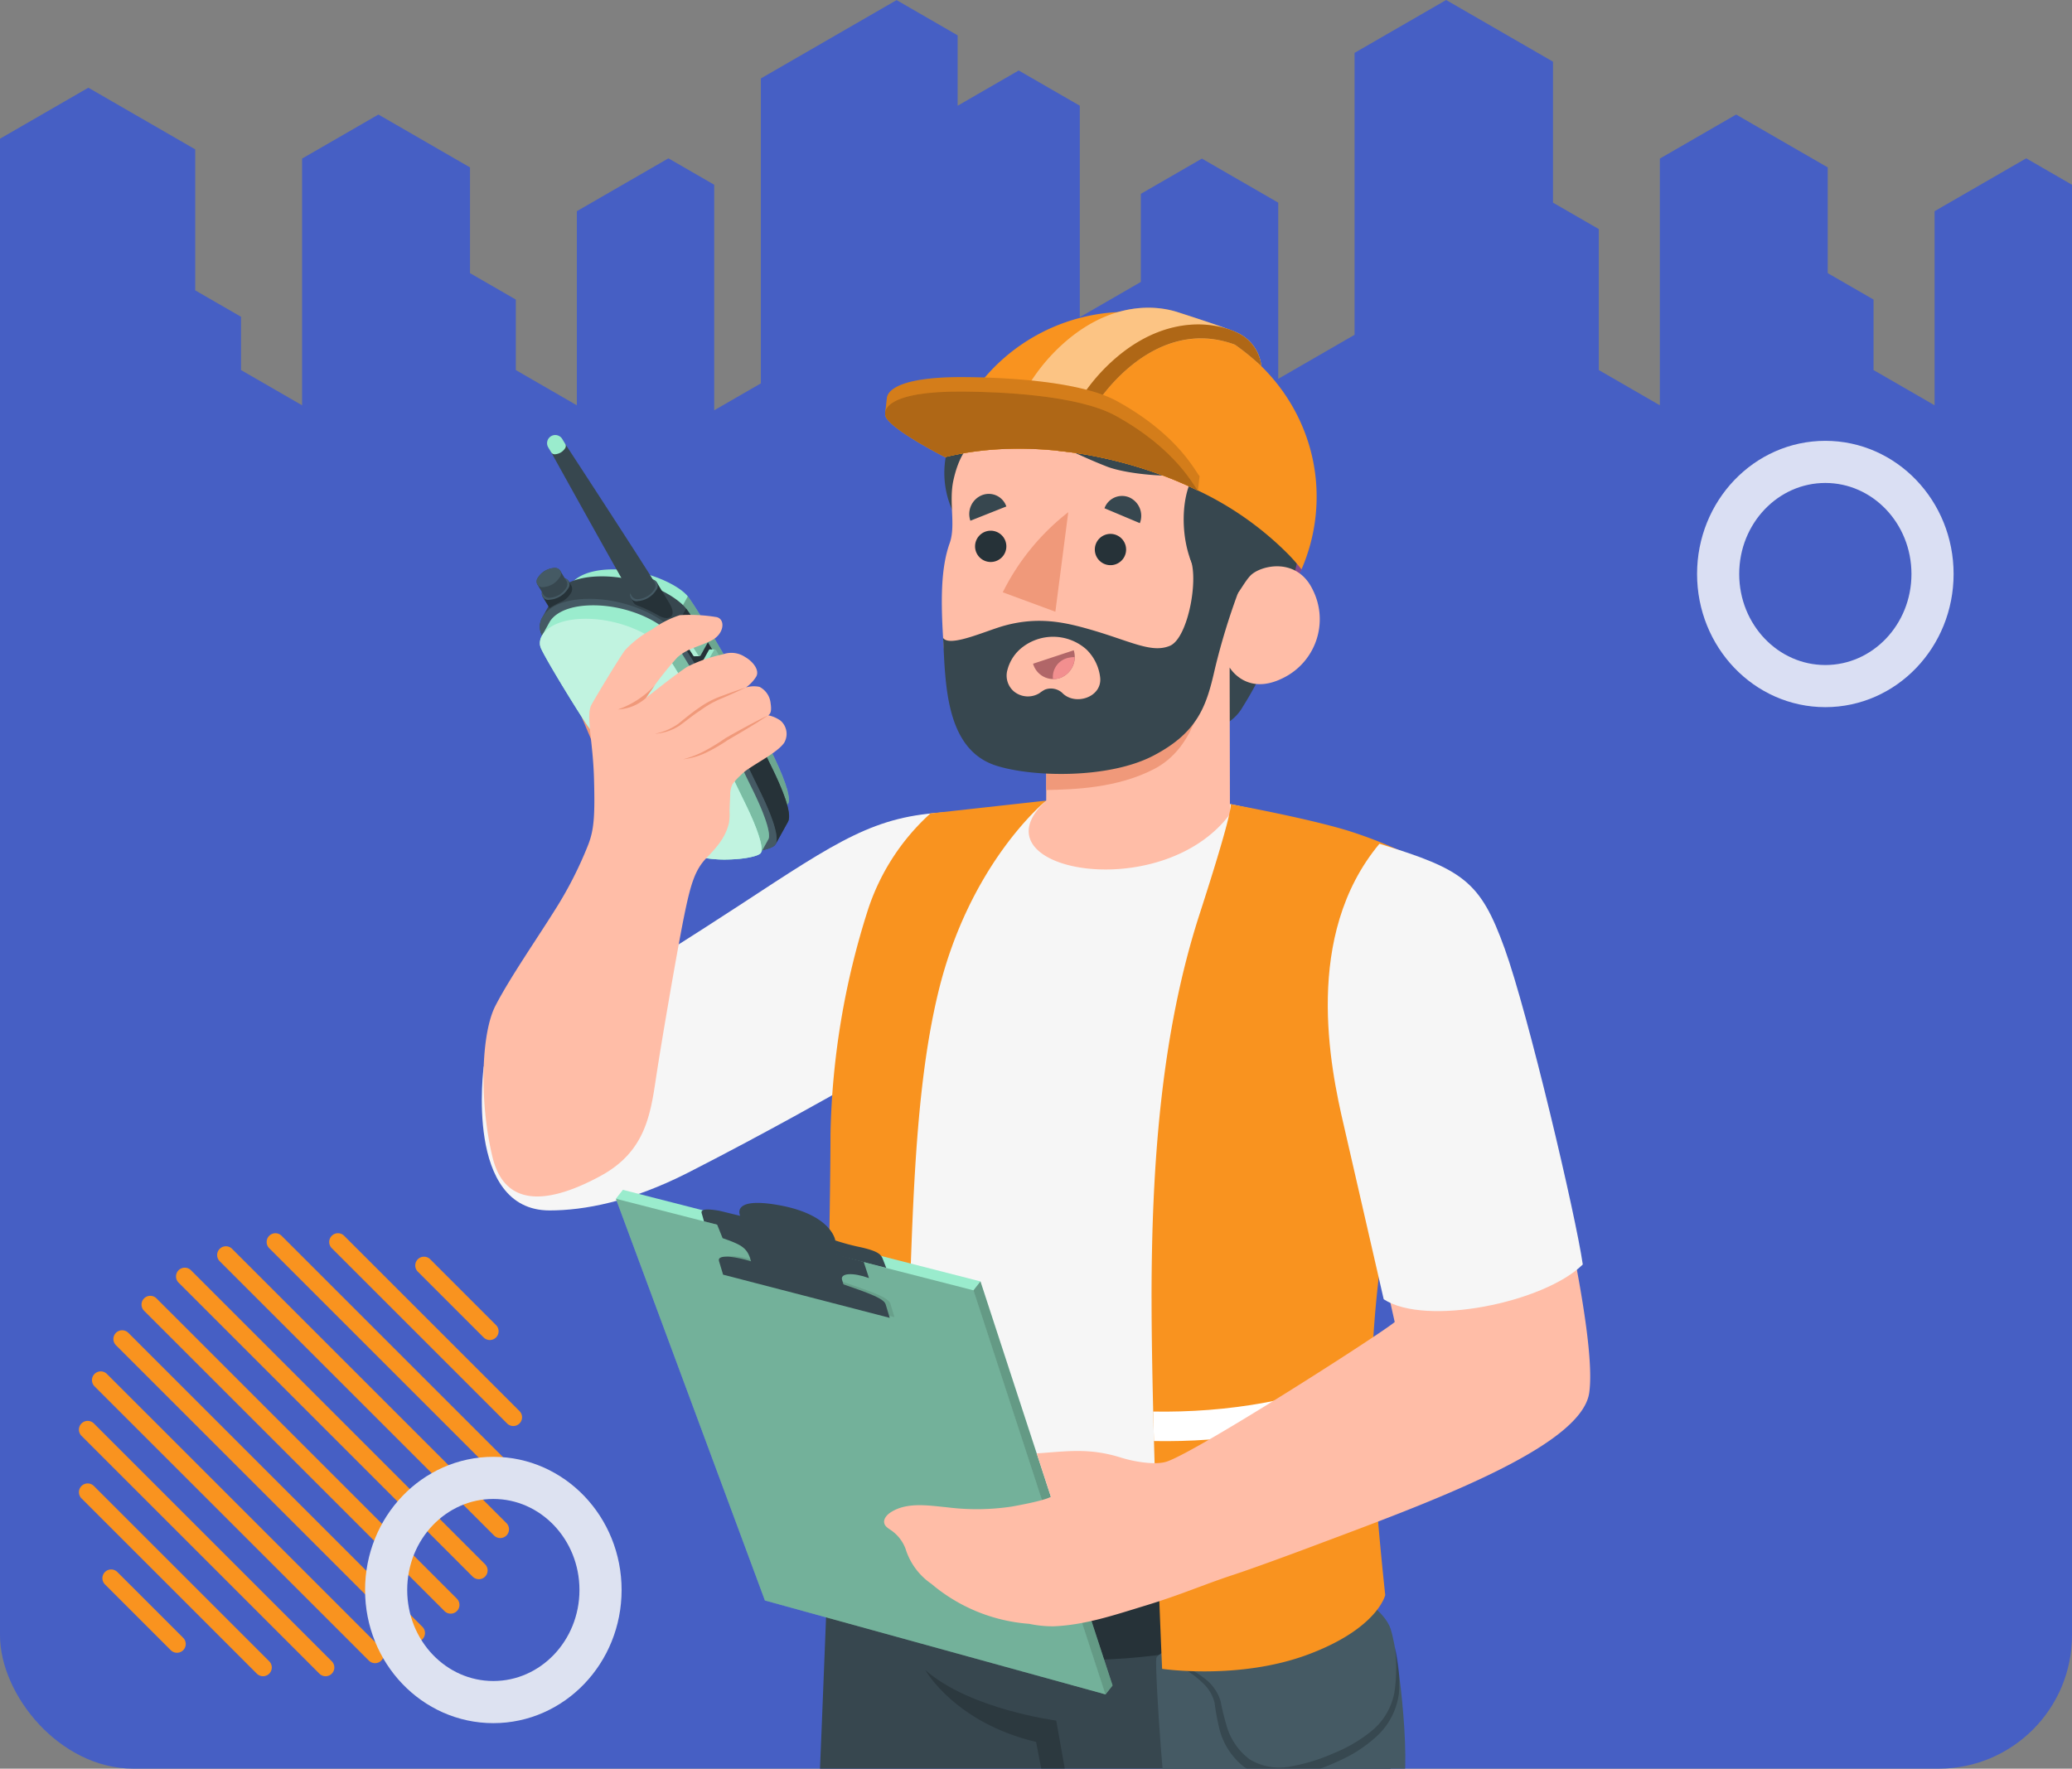 <svg xmlns="http://www.w3.org/2000/svg" xmlns:xlink="http://www.w3.org/1999/xlink" width="295" height="251.883" viewBox="0 0 295 251.883">
  <rect x="0" y="0" width="295" height="251.883" fill="#808080" stroke="none"/>
  <defs>
    <clipPath id="clip-path">
      <rect id="Imagen_14" data-name="Imagen 14" width="295" height="220.978" rx="19" fill="#ffdd7a"/>
    </clipPath>
  </defs>
  <g id="Grupo_81662" data-name="Grupo 81662" transform="translate(-915 -3266.309)">
    <rect id="Imagen_6" data-name="Imagen 6" width="295" height="157.764" rx="19" transform="translate(915 3360.428)" fill="#465fc4"/>
    <g id="City" transform="translate(915 3266.309)">
      <path id="City-2" data-name="City" d="M312.462,210.276V52.306l-6.52-3.764L292.9,56.071V83.713l-8.694-5.019V68.656l-6.52-3.764V49.835l-13.04-7.529L253.783,48.58V83.713l-8.693-5.019V58.618l-6.52-3.764V34.778l-15.213-8.783-13.039,7.529V73.675L199.45,79.949V54.854L188.583,48.58,179.89,53.6V66.147L171.2,71.166V41.051L162.5,36.032l-8.693,5.019V31.027l-8.693-5.019L125.789,37.167V80.592l-6.639,3.833V52.306l-6.52-3.764L99.59,56.071V83.714L90.9,78.694V68.656l-6.52-3.764V49.835l-13.04-7.529L60.471,48.58V83.713l-8.693-5.019V71.108l-6.52-3.764V47.267L30.044,38.484,17.463,45.748V210.276Z" transform="translate(-17.463 -25.994)" fill="#465fc4"/>
    </g>
    <g id="Grupo_63" data-name="Grupo 63" transform="translate(915 3297.213)" clip-path="url(#clip-path)">
      <g id="Chartacter" transform="translate(68.599 12.919)">
        <g id="Bottom" transform="translate(19.087 159.384)">
          <g id="Grupo_81704" data-name="Grupo 81704" transform="translate(0 170.322)">
            <path id="Trazado_114315" data-name="Trazado 114315" d="M404.767,336.791,406.9,317.14l-22.75,1.481s.346,10.668.664,16.7c.189,3.57-4.676,10.2-4.676,10.2s10.686,5.664,16.413,3.682,8.754-9.026,8.675-10.561S404.767,336.791,404.767,336.791Z" transform="translate(-348.883 -317.14)" fill="#ffbda7"/>
            <path id="Trazado_114316" data-name="Trazado 114316" d="M357.109,358.7c-.359-.005-.962,3.645.963,5.234,2.221,1.833,8.779,4.894,17.526,4s13.514-3.316,17.052-5.961,8.495-6.377,12.457-7.117c3.679-.686,7.688-2.157,8.88-3.186s1.1-5.695,1.1-5.695Z" transform="translate(-356.016 -308.355)" fill="#263238"/>
            <path id="Trazado_114317" data-name="Trazado 114317" d="M412.071,332.174a1.386,1.386,0,0,1,1.3,1.114c.248,1.289.477,5.031,1.02,7.15.753,2.945,1.191,8.963.672,11.343S408.538,355.722,404.7,357a49.391,49.391,0,0,0-12.5,7.023c-4.153,3.061-12.835,6.17-18.525,6.035-6.731-.159-14.276-2.3-15.965-5.22-2.091-3.609-3.588-7.786,6.462-11.9,1.9-.779,8.6-4.3,10.882-5.579,6.179-3.46,10.538-6.658,13.456-12.916a3.536,3.536,0,0,1,1.466-1.9,3.441,3.441,0,0,1,1.944-.129c1.658.244,8.278,1.2,9.782,1.9,1.329.613,3.219,1.332,3.164,2.919a4.98,4.98,0,0,1-.4,1.607c-.124.321-.226.752.078.947.286.187.673-.013.937-.224a24.439,24.439,0,0,0,2.74-2.942,9.41,9.41,0,0,1,1.6-1.462,17.346,17.346,0,0,0,1.726-1C412.164,333.614,412.03,332.918,412.071,332.174Z" transform="translate(-356.182 -312.56)" fill="#455a64"/>
            <path id="Trazado_114318" data-name="Trazado 114318" d="M392.2,359.39c1.763-1.3,3.632-2.551,5.506-3.666v-.009s-11.846,6.4-16.539,3.327c-3.024-1.982-1.533-4.3-1.447-5.052s-10.615-6.221-13.578-6.6h0c-.834.408-1.532.737-1.97.917-10.051,4.11-8.553,8.287-6.462,11.9,1.69,2.916,7.143,5.262,15.843,5.409C379.241,365.711,388.046,362.451,392.2,359.39Z" transform="translate(-356.182 -307.923)" fill="#37474f"/>
            <path id="Trazado_114319" data-name="Trazado 114319" d="M375.8,356.455c-6.244,2.191-3.614,3.307-1.879,3.567s12.273-5.208,18.721-9.764c6.726-4.752,11-10,13.5-11.743.93-.65,1.935-1.452,2.828-2.2-.142-1.267-.256-2.42-.372-3.027a1.388,1.388,0,0,0-1.3-1.113c-.042.744.093,1.44-.523,1.988a17.356,17.356,0,0,1-1.726,1,9.408,9.408,0,0,0-1.6,1.462,24.434,24.434,0,0,1-2.74,2.942C395.177,345.834,382.042,354.263,375.8,356.455Z" transform="translate(-351.406 -312.56)" fill="#37474f"/>
            <g id="Grupo_81703" data-name="Grupo 81703" transform="translate(8.382 26.819)">
              <g id="Grupo_81698" data-name="Grupo 81698" transform="translate(0 12.389)">
                <path id="Trazado_114320" data-name="Trazado 114320" d="M377.192,354.61a.642.642,0,0,0,.391-.123.538.538,0,0,0,.1-.8c-1.72-2.013-9.944-6.861-14.518-6.475a.579.579,0,0,0-.555.616.592.592,0,0,0,.668.515c4.271-.351,12.081,4.452,13.443,6.048A.63.63,0,0,0,377.192,354.61Z" transform="translate(-362.607 -347.192)" fill="#263238"/>
              </g>
              <g id="Grupo_81699" data-name="Grupo 81699" transform="translate(5.464 9.4)">
                <path id="Trazado_114321" data-name="Trazado 114321" d="M381.381,352.317a.637.637,0,0,0,.39-.121.54.54,0,0,0,.1-.8c-1.72-2.012-9.942-6.857-14.518-6.474a.579.579,0,0,0-.556.616.6.6,0,0,0,.668.515c4.273-.346,12.081,4.45,13.443,6.046A.628.628,0,0,0,381.381,352.317Z" transform="translate(-366.795 -344.901)" fill="#263238"/>
              </g>
              <g id="Grupo_81700" data-name="Grupo 81700" transform="translate(10.928 6.572)">
                <path id="Trazado_114322" data-name="Trazado 114322" d="M385.568,350.15a.641.641,0,0,0,.391-.121.54.54,0,0,0,.1-.8c-1.72-2.014-9.944-6.866-14.518-6.474a.578.578,0,0,0-.555.616.6.6,0,0,0,.668.515c4.273-.351,12.08,4.45,13.442,6.046A.63.63,0,0,0,385.568,350.15Z" transform="translate(-370.983 -342.734)" fill="#263238"/>
              </g>
              <g id="Grupo_81701" data-name="Grupo 81701" transform="translate(15.999 3.323)">
                <path id="Trazado_114323" data-name="Trazado 114323" d="M389.456,347.659a.635.635,0,0,0,.39-.121.539.539,0,0,0,.1-.8c-1.718-2.013-9.961-6.861-14.518-6.474a.58.58,0,0,0-.556.616.6.6,0,0,0,.669.517c4.266-.35,12.08,4.449,13.442,6.045A.63.63,0,0,0,389.456,347.659Z" transform="translate(-374.87 -340.243)" fill="#263238"/>
              </g>
              <g id="Grupo_81702" data-name="Grupo 81702" transform="translate(19.93)">
                <path id="Trazado_114324" data-name="Trazado 114324" d="M393.509,345.183a.638.638,0,0,0,.382-.116.539.539,0,0,0,.113-.8c-2.361-2.855-10.992-6.934-15.563-6.549a.58.58,0,0,0-.556.616.607.607,0,0,0,.668.515c4.118-.343,12.381,3.577,14.478,6.107A.623.623,0,0,0,393.509,345.183Z" transform="translate(-377.883 -337.697)" fill="#263238"/>
              </g>
            </g>
          </g>
          <g id="Grupo_81711" data-name="Grupo 81711" transform="translate(95.675 178.527)">
            <path id="Trazado_114325" data-name="Trazado 114325" d="M434.711,345.59l-5.2-18.615,23.159-3.546,1.039,18.018s2.463,6.431,1.05,8.8-16.807,5.054-18.243,3.508S434.711,345.59,434.711,345.59Z" transform="translate(-429.515 -323.429)" fill="#ffbda7"/>
            <path id="Trazado_114326" data-name="Trazado 114326" d="M435.32,373.768c.757,5.768,2.033,9.488,4.6,12.584s7.079,3.567,11.512,1.961,10.022-5.056,10.992-10.251.491-8.6-.873-13.859Z" transform="translate(-427.746 -311.007)" fill="#263238"/>
            <path id="Trazado_114327" data-name="Trazado 114327" d="M452.643,337.24c1.86-.123,1.5,7.8,3.061,15.48,1.678,8.232,4.752,11.317,6.212,18.054,1.669,7.7,1.421,11.272-1.414,16.447s-13.645,11.332-19.552,5.268c-4.814-4.945-5.39-11.07-5.481-18.97-.1-8.166-.089-13.919-.857-20.024-.734-5.833-2.528-11.009-.96-11.88.179.847.369,1.927.554,2.758.142.637.53,3.8,1.57,3.687a10.7,10.7,0,0,0-.12-2.218,2.5,2.5,0,0,1,.386-1.966,8.673,8.673,0,0,1,2.975-1.547c1.8-.562,5.028-1.276,6.872-1.673.917-.2,1.841-.361,2.769-.478a8.232,8.232,0,0,1,2.367-.023,1.449,1.449,0,0,1,1.053.663,2.207,2.207,0,0,1,.154.885,5.58,5.58,0,0,0,.335,1.581c.082.222.282.481.544.389a.492.492,0,0,0,.271-.515c-.054-.949-.234-1.62-.355-2.716-.055-.506-.193-1.189-.235-1.7S452.713,337.737,452.643,337.24Z" transform="translate(-428.445 -319.222)" fill="#455a64"/>
            <path id="Trazado_114328" data-name="Trazado 114328" d="M460.78,361.274c.252,1.109,1.823,8.465-.42,10.131-2.428,1.8-4.185-3.907-4.185-3.907s-6.013-.791-14.409,3.675c.518,1.157-.554,5.352-2.969,4.822-2.4-.524-3.871-9.006-3.89-9.117.12,7.57.8,13.489,5.47,18.289,5.906,6.064,16.717-.094,19.552-5.268s3.083-8.748,1.414-16.447C461.175,362.68,460.985,361.962,460.78,361.274Z" transform="translate(-427.873 -311.899)" fill="#37474f"/>
            <path id="Trazado_114329" data-name="Trazado 114329" d="M451.523,375.415c.218,2.835,3.353,1.444,3.237-2.584s-3.224-13.207-3.639-20.11c-.671-9.472-1.2-15.6-3.059-15.481.013.1.017.193.029.288l.5,3.941a15.838,15.838,0,0,1,.213,1.688c.415,5.786.647,17.036,1.552,22.256A80.683,80.683,0,0,1,451.523,375.415Z" transform="translate(-423.864 -319.222)" fill="#37474f"/>
            <path id="Trazado_114330" data-name="Trazado 114330" d="M443.349,377.259a79.19,79.19,0,0,1-2.4-9.726c-.973-5.164-4.249-15.485-5.878-21.036a12.456,12.456,0,0,1-.851-3.147c-.174-.776-.35-1.761-.518-2.579-.017-.056-.033-.114-.046-.171-1.13.647-.676,5.13-.04,7.446s1.406,4.795,2.206,8.119c2.02,6.542,2.339,16.4,3.635,20.166S444.133,379.966,443.349,377.259Z" transform="translate(-428.463 -318.198)" fill="#37474f"/>
            <g id="Grupo_81710" data-name="Grupo 81710" transform="translate(7.856 30.995)">
              <g id="Grupo_81705" data-name="Grupo 81705" transform="translate(5.075 23.895)">
                <path id="Trazado_114331" data-name="Trazado 114331" d="M440.22,370.139a.833.833,0,0,0,.247-.1,25.661,25.661,0,0,1,14.19-3.225.763.763,0,0,0,.813-.541.557.557,0,0,0-.534-.672,26.873,26.873,0,0,0-15.175,3.456.6.6,0,0,0-.237.852A.674.674,0,0,0,440.22,370.139Z" transform="translate(-439.426 -365.501)" fill="#263238"/>
              </g>
              <g id="Grupo_81706" data-name="Grupo 81706" transform="translate(3.136 17.612)">
                <path id="Trazado_114332" data-name="Trazado 114332" d="M438.736,365.651a.8.8,0,0,0,.224-.086,31.794,31.794,0,0,1,15.888-3.6.766.766,0,0,0,.8-.565.563.563,0,0,0-.562-.654,32.942,32.942,0,0,0-16.786,3.814.607.607,0,0,0-.271.848A.667.667,0,0,0,438.736,365.651Z" transform="translate(-437.94 -360.685)" fill="#263238"/>
              </g>
              <g id="Grupo_81707" data-name="Grupo 81707" transform="translate(2.194 11.663)">
                <path id="Trazado_114333" data-name="Trazado 114333" d="M454.247,357.555a.746.746,0,0,0,.557-.484.553.553,0,0,0-.479-.708c-8.463-1.346-16.435,3.467-16.771,3.674a.594.594,0,0,0-.237.851.724.724,0,0,0,.943.129c.076-.044,7.82-4.714,15.7-3.451A.786.786,0,0,0,454.247,357.555Z" transform="translate(-437.218 -356.125)" fill="#263238"/>
              </g>
              <g id="Grupo_81708" data-name="Grupo 81708" transform="translate(1.073 6.122)">
                <path id="Trazado_114334" data-name="Trazado 114334" d="M453.681,353.391a.749.749,0,0,0,.552-.472.547.547,0,0,0-.462-.716c-9.319-1.639-16.8,3.456-17.113,3.673a.587.587,0,0,0-.179.86.731.731,0,0,0,.958.074c.069-.05,7.268-4.932,15.94-3.409A.792.792,0,0,0,453.681,353.391Z" transform="translate(-436.359 -351.878)" fill="#263238"/>
              </g>
              <g id="Grupo_81709" data-name="Grupo 81709">
                <path id="Trazado_114335" data-name="Trazado 114335" d="M452.974,348.694a.755.755,0,0,0,.551-.466.548.548,0,0,0-.451-.721c-8.74-1.657-16.884,3.628-17.226,3.858a.588.588,0,0,0-.2.856.713.713,0,0,0,.951.1c.079-.052,7.948-5.155,16.063-3.615A.76.76,0,0,0,452.974,348.694Z" transform="translate(-435.536 -347.186)" fill="#263238"/>
              </g>
            </g>
          </g>
          <g id="Grupo_81712" data-name="Grupo 81712" transform="translate(27.597)">
            <path id="Trazado_114336" data-name="Trazado 114336" d="M455.446,190.663c5.271,44.074,9.681,107.318,9.681,107.318.38,3.467,2.9,9.373,4.856,26.47,2.061,18.037,2.979,65.064,2.979,65.064-2.155,6.92-19.025,10.279-24.221,3.618,0,0-15.522-56.372-20.325-77.754-4.934-21.963-10.218-54.522-10.218-54.522l-2.851,32.64s.99,11.189.77,20.312c-.257,10.612-8.166,70.983-8.166,70.983s-16.334,4.022-26.956-3.934c0,0-2.959-72.76-3.477-85.512-1.018-25.013,2.545-76.431,2.877-108.755Z" transform="translate(-377.334 -186.592)" fill="#37474f"/>
            <path id="Trazado_114337" data-name="Trazado 114337" d="M414.35,252.767l-5.764-32.439s-12.26-1.585-18.628-7.183c0,0,4.176,7.477,15.76,10.227l5.686,29.522.1,32.514Z" transform="translate(-373.488 -178.502)" opacity="0.2"/>
          </g>
        </g>
        <g id="Top" transform="translate(0 0)">
          <path id="Trazado_114338" data-name="Trazado 114338" d="M407.8,119.5c-10.33.508-15.338,3.93-29.63,13.292-12.413,8.131-36.343,22.927-36.343,22.927s-2.791,20.491,9.377,20.491c4.878,0,11.578-1.228,19.727-5.387,11.4-5.817,21.746-11.719,21.746-11.719Z" transform="translate(-341.552 -47.65)" fill="#f6f6f6"/>
          <g id="Grupo_81723" data-name="Grupo 81723" transform="translate(0.245 18.094)">
            <path id="Trazado_114339" data-name="Trazado 114339" d="M354.889,116.975c-1.121-2.646-1.975-4.637-2.852-6.765a11.928,11.928,0,0,1-.583-5.108c.029-2.1-.348-4.8.585-5.246s2.9.352,3.935,2.669.663,4.334,1.8,5.931,1.72,2.372,1.72,2.372Z" transform="translate(-338.796 -71.763)" fill="#f0997a"/>
            <g id="Grupo_81722" data-name="Grupo 81722" transform="translate(7.564)">
              <g id="Grupo_81716" data-name="Grupo 81716" transform="translate(0.445 19.171)">
                <g id="Grupo_81713" data-name="Grupo 81713" transform="translate(2.847)">
                  <path id="Trazado_114340" data-name="Trazado 114340" d="M350.2,99.063a1.964,1.964,0,0,1,.151-1.727c.175-.318.879-1.59,1.066-1.927.673-1.216,2.555-2.354,5.951-2.416,5.069-.094,9.694,2.278,10.918,3.836s5.958,9.572,6.7,11.129c1.759,3.679,3.219,6.956,5.281,11.139,1.94,3.932,2.71,6.51,2.326,7.208-.025.044-.929,1.679-1.062,1.922a.4.4,0,0,1-.086.107c-.564.487-2.65.815-4.5.849a17.249,17.249,0,0,1-5.412-.665c-1.13-.454-3.563-3.072-6.529-7.24s-5.442-7.424-8.1-11.086C355.774,108.643,350.857,100.633,350.2,99.063Z" transform="translate(-350.061 -92.99)" fill="#9aeccd"/>
                  <path id="Trazado_114341" data-name="Trazado 114341" d="M377.547,127.286c.192-.346,1.015-1.834,1.039-1.879.384-.7-.388-3.275-2.326-7.207-2.063-4.183-3.521-7.46-5.281-11.139-.744-1.556-5.48-9.57-6.7-11.129l-1.062,1.919c1.224,1.559,5.958,9.572,6.7,11.129,1.76,3.68,3.22,6.956,5.283,11.139C377.1,123.975,377.876,126.528,377.547,127.286Z" transform="translate(-346.054 -92.094)" opacity="0.3"/>
                  <path id="Trazado_114342" data-name="Trazado 114342" d="M356.3,94.464c-5.069.094-6.766,2.583-6.107,4.151s5.577,9.58,6.7,11.129c2.663,3.662,5.139,6.92,8.1,11.086s5.4,6.786,6.529,7.24a17.249,17.249,0,0,0,5.412.665c1.85-.034,3.936-.363,4.5-.849s-.176-3.135-2.239-7.318-3.523-7.46-5.283-11.138c-.744-1.558-5.478-9.571-6.7-11.129S361.371,94.37,356.3,94.464Z" transform="translate(-350.061 -92.542)" fill="#ba68c8"/>
                  <path id="Trazado_114343" data-name="Trazado 114343" d="M356.3,94.464c-5.069.094-6.766,2.583-6.107,4.151s5.577,9.58,6.7,11.129c2.663,3.662,5.139,6.92,8.1,11.086s5.4,6.786,6.529,7.24a17.249,17.249,0,0,0,5.412.665c1.85-.034,3.936-.363,4.5-.849s-.176-3.135-2.239-7.318-3.523-7.46-5.283-11.138c-.744-1.558-5.478-9.571-6.7-11.129S361.371,94.37,356.3,94.464Z" transform="translate(-350.061 -92.542)" fill="#fff" opacity="0.2"/>
                </g>
                <g id="Grupo_81714" data-name="Grupo 81714" transform="translate(0 0.994)">
                  <path id="Trazado_114344" data-name="Trazado 114344" d="M348.075,101.885a2.578,2.578,0,0,1,.162-2.287c.294-.527,1.448-2.617,1.763-3.19.762-1.383,2.8-2.587,6.412-2.654,5.594-.1,10.736,2.595,12.3,4.582,1.276,1.624,6.09,9.759,6.877,11.4.675,1.413,1.32,2.795,1.943,4.131,1.015,2.176,2.064,4.424,3.332,6.994,1.467,2.973,3.007,6.645,2.359,7.828-.044.082-1.515,2.745-1.773,3.207a.738.738,0,0,1-.162.2c-.721.622-3.039.942-4.885.977a18.165,18.165,0,0,1-5.941-.776c-2.056-.827-5.174-4.774-7.427-7.939-1.821-2.558-3.474-4.795-5.071-6.958-.984-1.331-2-2.707-3.023-4.115C353.746,111.652,348.762,103.52,348.075,101.885Z" transform="translate(-347.879 -93.752)" fill="#37474f"/>
                  <path id="Trazado_114345" data-name="Trazado 114345" d="M376.993,130.829c.26-.462,1.73-3.125,1.774-3.207.648-1.183-.892-4.853-2.359-7.828-1.268-2.57-2.317-4.818-3.332-6.994-.622-1.335-1.268-2.718-1.944-4.129-.784-1.645-5.6-9.781-6.876-11.4l-1.769,3.2c1.276,1.624,6.09,9.76,6.876,11.4.677,1.414,1.322,2.795,1.944,4.131,1.015,2.175,2.065,4.425,3.332,7C376.109,125.973,377.652,129.65,376.993,130.829Z" transform="translate(-343.429 -92.681)" fill="#263238"/>
                  <path id="Trazado_114346" data-name="Trazado 114346" d="M376.4,132.329c1.846-.035,4.163-.355,4.885-.977,1.027-.883-.626-4.857-2.193-8.035-1.267-2.57-2.317-4.819-3.331-6.994-.624-1.336-1.268-2.718-1.944-4.131-.787-1.644-5.6-9.778-6.876-11.4-1.562-1.988-6.7-4.686-12.3-4.582s-7.408,2.93-6.568,4.932c.688,1.635,5.671,9.767,6.861,11.4,1.023,1.408,2.039,2.784,3.023,4.115,1.6,2.163,3.25,4.4,5.071,6.958,2.253,3.165,5.371,7.112,7.427,7.939A18.165,18.165,0,0,0,376.4,132.329Z" transform="translate(-347.879 -93.005)" fill="#455a64"/>
                </g>
                <g id="Grupo_81715" data-name="Grupo 81715" transform="translate(0.017 5.118)">
                  <path id="Trazado_114347" data-name="Trazado 114347" d="M348.028,102.986a1.965,1.965,0,0,1,.151-1.727c.175-.317.879-1.59,1.066-1.927.673-1.216,2.555-2.354,5.951-2.416,5.069-.094,9.694,2.278,10.917,3.837s5.958,9.572,6.7,11.129c1.759,3.679,3.219,6.955,5.281,11.138,1.94,3.932,2.71,6.51,2.326,7.208-.025.044-.929,1.679-1.062,1.922a.426.426,0,0,1-.086.108c-.564.485-2.65.814-4.5.849a17.252,17.252,0,0,1-5.412-.667c-1.13-.454-3.563-3.072-6.529-7.238s-5.442-7.425-8.1-11.087C353.605,112.566,348.688,104.556,348.028,102.986Z" transform="translate(-347.892 -96.913)" fill="#9aeccd"/>
                  <path id="Trazado_114348" data-name="Trazado 114348" d="M375.378,131.208c.192-.346,1.014-1.834,1.039-1.877.384-.7-.387-3.275-2.326-7.208-2.063-4.183-3.521-7.46-5.281-11.138-.744-1.556-5.48-9.571-6.7-11.129l-1.062,1.919c1.224,1.558,5.957,9.571,6.7,11.128,1.76,3.68,3.22,6.956,5.283,11.139C374.932,127.9,375.707,130.45,375.378,131.208Z" transform="translate(-343.885 -96.016)" opacity="0.2"/>
                  <path id="Trazado_114349" data-name="Trazado 114349" d="M354.133,98.387c-5.067.094-6.765,2.583-6.106,4.151s5.577,9.58,6.7,11.129c2.663,3.662,5.139,6.921,8.1,11.087s5.4,6.784,6.529,7.238a17.251,17.251,0,0,0,5.412.667c1.85-.035,3.936-.364,4.5-.849s-.176-3.136-2.239-7.319-3.523-7.459-5.283-11.138c-.744-1.556-5.478-9.571-6.7-11.129S359.2,98.293,354.133,98.387Z" transform="translate(-347.892 -96.465)" fill="#9aeccd"/>
                  <path id="Trazado_114350" data-name="Trazado 114350" d="M354.133,98.387c-5.067.094-6.765,2.583-6.106,4.151s5.577,9.58,6.7,11.129c2.663,3.662,5.139,6.921,8.1,11.087s5.4,6.784,6.529,7.238a17.251,17.251,0,0,0,5.412.667c1.85-.035,3.936-.364,4.5-.849s-.176-3.136-2.239-7.319-3.523-7.459-5.283-11.138c-.744-1.556-5.478-9.571-6.7-11.129S359.2,98.293,354.133,98.387Z" transform="translate(-347.892 -96.464)" fill="#fff" opacity="0.39"/>
                </g>
              </g>
              <g id="Grupo_81717" data-name="Grupo 81717" transform="translate(20.238 25.79)">
                <path id="Trazado_114351" data-name="Trazado 114351" d="M363.107,100.1l1.057-1.91a.2.2,0,0,1,.155-.116l.733-.013a.2.2,0,0,1,.162.106l1.98,3.078a.575.575,0,0,1,.017.535l-1.056,1.909a.191.191,0,0,1-.159.116l-.729.014a.2.2,0,0,1-.162-.106l-1.98-3.078A.575.575,0,0,1,363.107,100.1Z" transform="translate(-363.05 -98.063)" fill="#9aeccd"/>
                <path id="Trazado_114352" data-name="Trazado 114352" d="M365.044,98.169l1.98,3.078a.575.575,0,0,1,.017.535l-1.055,1.909a.171.171,0,0,1-.32.012l-1.98-3.079a.575.575,0,0,1-.017-.535l1.055-1.909A.171.171,0,0,1,365.044,98.169Z" transform="translate(-362.879 -98.049)" opacity="0.2"/>
                <path id="Trazado_114353" data-name="Trazado 114353" d="M363.125,100.1l1.98,3.079a.2.2,0,0,0,.16.1l.715-.014a.208.208,0,0,1-.145-.106l-1.98-3.078a.519.519,0,0,1-.073-.264l-.732.014A.515.515,0,0,0,363.125,100.1Z" transform="translate(-363.05 -97.527)" fill="#fff" opacity="0.2"/>
              </g>
              <g id="Grupo_81718" data-name="Grupo 81718" transform="translate(23.393 30.564)">
                <path id="Trazado_114354" data-name="Trazado 114354" d="M365.528,103.744l1.057-1.909a.185.185,0,0,1,.154-.114l.716.017a.2.2,0,0,1,.157.114l1.725,2.937a.611.611,0,0,1,.01.547l-1.056,1.91a.185.185,0,0,1-.157.112l-.715-.016a.2.2,0,0,1-.157-.115l-1.723-2.936A.61.61,0,0,1,365.528,103.744Z" transform="translate(-365.469 -101.722)" fill="#9aeccd"/>
                <path id="Trazado_114355" data-name="Trazado 114355" d="M367.444,101.849l1.725,2.937a.611.611,0,0,1,.01.547l-1.055,1.91c-.083.15-.223.149-.313,0l-1.723-2.936a.609.609,0,0,1-.012-.548l1.057-1.909C367.215,101.7,367.356,101.7,367.444,101.849Z" transform="translate(-365.302 -101.718)" opacity="0.2"/>
                <path id="Trazado_114356" data-name="Trazado 114356" d="M365.539,103.756l1.723,2.937a.2.2,0,0,0,.157.114l.7.014a.214.214,0,0,1-.14-.113l-1.725-2.936a.593.593,0,0,1-.068-.273l-.716-.016A.561.561,0,0,0,365.539,103.756Z" transform="translate(-365.468 -101.185)" fill="#fff" opacity="0.2"/>
              </g>
              <g id="Grupo_81719" data-name="Grupo 81719" transform="translate(0 18.973)">
                <path id="Trazado_114357" data-name="Trazado 114357" d="M348.216,96.6a1.073,1.073,0,0,1,.086-1.08,3.373,3.373,0,0,1,2.615-1.575,1.071,1.071,0,0,1,1,.428c.166.273.227.376.391.648a1.072,1.072,0,0,1-.086,1.082,3.125,3.125,0,0,1-1.119,1.1,12.907,12.907,0,0,0-1.91,1.011Z" transform="translate(-347.365 -92.502)" fill="#263238"/>
                <path id="Trazado_114358" data-name="Trazado 114358" d="M351.827,95.45a3.373,3.373,0,0,1-2.615,1.575.931.931,0,0,1-.909-1.51,3.373,3.373,0,0,1,2.615-1.575.93.93,0,0,1,.909,1.509Z" transform="translate(-347.365 -92.502)" fill="#455a64"/>
                <path id="Trazado_114359" data-name="Trazado 114359" d="M347.634,95.175a.943.943,0,0,1,.076-.951,2.972,2.972,0,0,1,2.3-1.386.943.943,0,0,1,.875.377c.146.24.775,1.286.92,1.526a.942.942,0,0,1-.076.951,2.966,2.966,0,0,1-2.3,1.386.942.942,0,0,1-.877-.377Z" transform="translate(-347.538 -92.838)" fill="#37474f"/>
                <path id="Trazado_114360" data-name="Trazado 114360" d="M350.811,94.166a2.966,2.966,0,0,1-2.3,1.386.819.819,0,0,1-.8-1.328,2.972,2.972,0,0,1,2.3-1.386.819.819,0,0,1,.8,1.328Z" transform="translate(-347.538 -92.838)" fill="#455a64"/>
              </g>
              <g id="Grupo_81720" data-name="Grupo 81720" transform="translate(13.304 20.605)">
                <path id="Trazado_114361" data-name="Trazado 114361" d="M361.542,94.518a1.072,1.072,0,0,0-1-.429,3.375,3.375,0,0,0-2.615,1.575,1.077,1.077,0,0,0-.087,1.08c.164.274.227.376.391.65s.442.371,1.062.6a26,26,0,0,1,2.6,1.288c1.373.737,2.6.133,1.412-1.841C363.14,97.171,361.706,94.791,361.542,94.518Z" transform="translate(-357.735 -94.089)" fill="#263238"/>
                <path id="Trazado_114362" data-name="Trazado 114362" d="M358.84,97.173a3.373,3.373,0,0,0,2.615-1.575.93.93,0,0,0-.909-1.51,3.371,3.371,0,0,0-2.613,1.575.929.929,0,0,0,.908,1.51Z" transform="translate(-357.735 -94.089)" fill="#455a64"/>
              </g>
              <g id="Grupo_81721" data-name="Grupo 81721" transform="translate(1.46)">
                <path id="Trazado_114363" data-name="Trazado 114363" d="M349.159,80.579h0a.575.575,0,0,1,.047-.582,1.815,1.815,0,0,1,1.409-.849.58.58,0,0,1,.538.231l0,.005c.993,1.5,11.173,17.129,12.732,19.715l.007.008a.943.943,0,0,1-.077.951,2.968,2.968,0,0,1-2.3,1.387.946.946,0,0,1-.877-.378h0C359.093,98.5,350.006,82.131,349.159,80.579Z" transform="translate(-348.522 -78.036)" fill="#37474f"/>
                <path id="Trazado_114364" data-name="Trazado 114364" d="M348.824,80.06a1.164,1.164,0,0,1,1.993-1.2v0l.47.778a.583.583,0,0,1-.047.583,1.818,1.818,0,0,1-1.41.848.574.574,0,0,1-.536-.231C349.209,80.7,348.907,80.2,348.824,80.06Z" transform="translate(-348.657 -78.296)" fill="#9aeccd"/>
              </g>
            </g>
            <path id="Trazado_114365" data-name="Trazado 114365" d="M356.686,130.587c.765-2.057.932-3.891.779-9.344-.15-5.431-1.2-8.983-.338-10.518s3.6-6.071,4.706-7.671a14.851,14.851,0,0,1,3.913-3.023,13.715,13.715,0,0,1,3.93-2.022,23.118,23.118,0,0,1,5.1.251c1.438.15,1.358,2.448-.722,3.422s-3.26,1.071-4.7,2.317a46.043,46.043,0,0,0-4.487,5.8s4.352-3.5,5.893-4.449a20.338,20.338,0,0,1,5.057-1.763,3.513,3.513,0,0,1,3.165.38c1.127.641,2.1,1.887,1.572,2.8a5.328,5.328,0,0,1-1.449,1.53,3.946,3.946,0,0,1,1.926-.081,2.95,2.95,0,0,1,1.584,2.367c.157,1.009.009,1.466-.338,1.683a4.691,4.691,0,0,1,1.75.763,2.5,2.5,0,0,1,.494,3.187c-.9,1.226-3.112,2.386-4.937,3.594a6.974,6.974,0,0,0-1.3,1.054,9.036,9.036,0,0,0-1.076,1.173,3.245,3.245,0,0,0-.346,1.585c-.034.75-.077,1.5-.1,2.249a7.718,7.718,0,0,1-.094,1.789c-.472,1.868-1.459,3.144-3.143,4.874s-2.3,3.738-3.267,8.522c-.9,4.461-3.16,17.516-3.964,22.864s-1.579,10.526-7.9,13.953S344.9,183.126,343,175.121s-1.581-17.573.425-21.474,5.862-9.48,8.392-13.516A55.055,55.055,0,0,0,356.686,130.587Z" transform="translate(-341.74 -72.315)" fill="#ffbda7"/>
            <path id="Trazado_114366" data-name="Trazado 114366" d="M360.4,107.449a6.4,6.4,0,0,1-3.995,1.636,12.827,12.827,0,0,0,5.257-3.455Z" transform="translate(-337.273 -69.968)" fill="#f0997a"/>
            <path id="Trazado_114367" data-name="Trazado 114367" d="M360.433,112.475a8.578,8.578,0,0,0,3.319-1.409c.929-.749,1.9-1.559,2.911-2.247a13.059,13.059,0,0,1,3.271-1.717c1.153-.429,2.309-.851,3.476-1.228-1.106.539-2.223,1.032-3.341,1.517a14.116,14.116,0,0,0-3.172,1.77c-1.035.661-1.943,1.433-2.964,2.166A7.337,7.337,0,0,1,360.433,112.475Z" transform="translate(-336.045 -69.893)" fill="#f0997a"/>
            <path id="Trazado_114368" data-name="Trazado 114368" d="M375.641,108.917c-1.893,1.281-3.872,2.419-5.838,3.577a23.67,23.67,0,0,1-2.981,1.729,10.417,10.417,0,0,1-3.3.959,14.219,14.219,0,0,0,3.163-1.245,29.5,29.5,0,0,0,2.9-1.791C371.572,111.027,373.568,109.906,375.641,108.917Z" transform="translate(-335.105 -68.966)" fill="#f0997a"/>
          </g>
          <path id="Chest" d="M432.8,118.009c4.557.942,10.336,2.119,16.145,3.726,5.846,1.616,9.665,2.646,14.912,5.558,0,0-.085,22.117-4.415,42.2-1,4.621-4.352,17.38-4.936,27.17-.785,13.207-.341,19.111.819,30.521,0,0-15.074,11.185-47.283,8.758-25.29-1.9-28.572-11.215-28.572-11.215s.461-42.154,1.118-60.8c.864-24.494,8.281-38.629,13.739-42.908l16.6-2.765Z" transform="translate(-330.001 -48.103)" fill="#f6f6f6"/>
          <g id="Grupo_81726" data-name="Grupo 81726" transform="translate(49.026 172.26)">
            <path id="Trazado_114369" data-name="Trazado 114369" d="M455.421,197.6c-9.259,5.695-24.469,9.245-37.474,9.784s-24.722-1.75-30.454-4.793-7.922-6.129-7.922-6.129l-.441,10.7s9.233,8.758,34.233,9.572c23.382.762,42.939-9.613,42.939-9.613Z" transform="translate(-379.13 -196.461)" fill="#263238"/>
            <g id="Grupo_81725" data-name="Grupo 81725" transform="translate(46.979 8.95)">
              <path id="Trazado_114370" data-name="Trazado 114370" d="M439.99,203.321c4.058,1.9,7.721,4.5,8.533,6.94,1.189,3.571,3.21,21.111,1.327,24.166s-17.733,11.223-21.84,11.592-9.476-4.487-10.548-5.951-2.527-23.883-2.3-25.626S439.99,203.321,439.99,203.321Z" transform="translate(-415.139 -203.321)" fill="#455a64"/>
              <g id="Grupo_81724" data-name="Grupo 81724" transform="translate(1.374 9.516)" opacity="0.2">
                <path id="Trazado_114371" data-name="Trazado 114371" d="M448.8,210.615a23.073,23.073,0,0,1-.067,6.517,9.254,9.254,0,0,1-3.127,5.353,20.789,20.789,0,0,1-5.489,3.254A26.065,26.065,0,0,1,434,227.624a8.162,8.162,0,0,1-5.865-1,9.137,9.137,0,0,1-3.354-5.037,30.776,30.776,0,0,1-.766-3.185,6.389,6.389,0,0,0-1.853-2.941,13.534,13.534,0,0,0-5.972-2.913,14.306,14.306,0,0,1,5.48,3.405,5.609,5.609,0,0,1,1.478,2.663,30.486,30.486,0,0,0,.586,3.271,9.914,9.914,0,0,0,3.645,5.84A9.393,9.393,0,0,0,434.2,229a25.621,25.621,0,0,0,6.44-2.072,19.611,19.611,0,0,0,5.675-3.678,9.99,9.99,0,0,0,3.067-6.015A20.667,20.667,0,0,0,448.8,210.615Z" transform="translate(-416.192 -210.615)"/>
              </g>
            </g>
          </g>
          <g id="Grupo_81727" data-name="Grupo 81727" transform="translate(113.372 34.434)">
            <path id="Trazado_114372" data-name="Trazado 114372" d="M431.78,93.646c-.005.878-3.33,2.313-3.33,2.313l1.489-5.139Z" transform="translate(-428.45 -90.82)" fill="#ba68c8"/>
            <path id="Trazado_114373" data-name="Trazado 114373" d="M431.78,93.646c-.005.878-3.33,2.313-3.33,2.313l1.489-5.139Z" transform="translate(-428.45 -90.82)" opacity="0.3"/>
          </g>
          <g id="Head" transform="translate(65.493 4.93)">
            <g id="Grupo_81731" data-name="Grupo 81731">
              <g id="Grupo_81730" data-name="Grupo 81730">
                <g id="Grupo_81728" data-name="Grupo 81728">
                  <path id="Trazado_114374" data-name="Trazado 114374" d="M427.789,77.9s3.9.3,6.455,5.212c1.284,2.47,2.2,6.975-1.311,19.854a51.892,51.892,0,0,1-6.195,14.21,6.372,6.372,0,0,1-3.7,2.952l.257-9.9.368-6.9s-5.562-5.048-6.041-10c-.616-6.379,1.873-9.991,1.873-9.991Z" transform="translate(-383.899 -65.254)" fill="#37474f"/>
                  <path id="Trazado_114375" data-name="Trazado 114375" d="M436.906,81.18c-.964-5.564-8.021-12.205-21.637-12.932-11.155-.6-17.446,5.26-21.33,11.764a13.014,13.014,0,0,0-.65,12.384l34.141-1.764Z" transform="translate(-391.668 -68.206)" fill="#37474f"/>
                  <path id="Trazado_114376" data-name="Trazado 114376" d="M440.2,113.127c-5.13,2.493-7.471-1.564-7.471-1.564l.043,20.884c-9.846,13.178-36.939,7.947-26.161-1.924l.021-4.656a30.75,30.75,0,0,1-4.442-.434c-4.54-.718-7.36-2.84-8.713-7.758a63.748,63.748,0,0,1-1.543-10.313c-.309-5.16-.354-9.914.933-13.493.908-2.528-.154-5.855.54-8.988.528-2.391,1.56-5,3.757-6.086,5.451-2.694,10.491,1.19,18.084,4.15,3.144,1.226,10.77,1.765,12.782.822-2.65,2.924-2.626,12.163,1.276,15.914a8.546,8.546,0,0,0,1.956,2.547c1.661,1.446,3.022-2.283,4.418-3.743s6.643-2.754,8.9,2.047A9.317,9.317,0,0,1,440.2,113.127Z" transform="translate(-391.752 -65.256)" fill="#ffbda7"/>
                  <path id="Trazado_114377" data-name="Trazado 114377" d="M403.16,117.747c5.958-.035,11.246-.771,14.762-2.253s6.634-6.239,7.656-10.957c0,3.8-1.666,10.531-7,13.327s-11.538,2.947-15.437,3.031Z" transform="translate(-388.28 -57.137)" fill="#f0997a"/>
                  <path id="Trazado_114378" data-name="Trazado 114378" d="M426.993,91.673c1.391,2.771-.2,11.5-2.809,12.6s-5.581-.651-11.289-2.3c-3.657-1.054-7.411-1.9-12.26-.573-2.678.733-7.768,3.125-8.744,1.756.334,6.491.322,15.847,7.519,18.173,5.112,1.652,16.006,1.935,22.414-1.408s7.588-7.168,8.767-12.38a95.741,95.741,0,0,1,3.28-10.782Z" transform="translate(-391.709 -61.056)" fill="#37474f"/>
                  <path id="Trazado_114379" data-name="Trazado 114379" d="M398.944,105.028a5.994,5.994,0,0,1,1.737-2.869,7.138,7.138,0,0,1,9.482-.022,6.6,6.6,0,0,1,1.973,4c.32,2.839-3.613,4.1-5.422,2.176a2.407,2.407,0,0,0-2.437-.442,5.168,5.168,0,0,0-.775.5,3.135,3.135,0,0,1-3.679-.271A2.964,2.964,0,0,1,398.944,105.028Z" transform="translate(-389.594 -58.414)" fill="#ffbda7"/>
                </g>
                <g id="Grupo_81729" data-name="Grupo 81729" transform="translate(3.905 21.581)">
                  <path id="Trazado_114380" data-name="Trazado 114380" d="M409.5,86.727l5.036,2.121a2.867,2.867,0,0,0-1.511-3.67A2.665,2.665,0,0,0,409.5,86.727Z" transform="translate(-390.248 -84.679)" fill="#37474f"/>
                  <path id="Trazado_114381" data-name="Trazado 114381" d="M394.908,88.572l5.118-2.033a2.642,2.642,0,0,0-3.486-1.6A2.894,2.894,0,0,0,394.908,88.572Z" transform="translate(-394.745 -84.747)" fill="#37474f"/>
                  <path id="Trazado_114382" data-name="Trazado 114382" d="M412.9,91.419a2.227,2.227,0,1,1-2.145-2.3A2.228,2.228,0,0,1,412.9,91.419Z" transform="translate(-390.569 -83.417)" fill="#263238"/>
                  <path id="Trazado_114383" data-name="Trazado 114383" d="M399.832,91.071a2.227,2.227,0,1,1-2.145-2.3A2.227,2.227,0,0,1,399.832,91.071Z" transform="translate(-394.551 -83.523)" fill="#263238"/>
                  <path id="Trazado_114384" data-name="Trazado 114384" d="M407.727,86.747l-1.837,14.174L398.4,98.155A33.216,33.216,0,0,1,407.727,86.747Z" transform="translate(-393.63 -84.138)" fill="#f0997a"/>
                </g>
              </g>
            </g>
            <path id="Trazado_114385" data-name="Trazado 114385" d="M407.5,101.82l-5.791,1.914a3,3,0,0,0,3.8,2.046A3.193,3.193,0,0,0,407.5,101.82Z" transform="translate(-388.718 -57.965)" fill="#b16668"/>
            <path id="Trazado_114386" data-name="Trazado 114386" d="M406.235,102.636a3.378,3.378,0,0,1,.736-.069,3.154,3.154,0,0,1-2.115,2.985,2.9,2.9,0,0,1-.968.134A2.792,2.792,0,0,1,406.235,102.636Z" transform="translate(-388.065 -57.737)" fill="#f28f8f"/>
          </g>
          <g id="Grupo_81732" data-name="Grupo 81732" transform="translate(57.418)">
            <path id="Trazado_114387" data-name="Trazado 114387" d="M444.828,94.23a25.816,25.816,0,0,1-1.975,7.317,27.316,27.316,0,0,0-1.817-2.08,45.493,45.493,0,0,0-12.914-9.141l-.022,0c-11.151-5.425-24.9-7.491-35.994-4.759a24.892,24.892,0,0,1,2.176-6.138A26.664,26.664,0,0,1,421.33,65.078C436.023,66.812,446.524,79.865,444.828,94.23Z" transform="translate(-383.569 -64.287)" fill="#f9931f"/>
            <path id="Trazado_114388" data-name="Trazado 114388" d="M431.726,68.045c-1.327-.668-8.021-2.8-8.556-2.976-3.47-1.123-9.077-1.191-14.932,3.311a26.343,26.343,0,0,0-9.3,14.047l7.113,2.371,2.281.27c.946-5.129,8.111-16.075,17.861-16.256a9.617,9.617,0,0,1,1.378.052,12.943,12.943,0,0,1,3.755.843,36.5,36.5,0,0,1,3.721,3.059A5.874,5.874,0,0,0,431.726,68.045Z" transform="translate(-381.487 -64.427)" fill="#f9931f"/>
            <path id="Trazado_114389" data-name="Trazado 114389" d="M431.726,68.045c-1.327-.668-8.021-2.8-8.556-2.976-3.47-1.123-9.077-1.191-14.932,3.311a26.343,26.343,0,0,0-9.3,14.047l7.113,2.371,2.281.27c.946-5.129,8.111-16.075,17.861-16.256a9.617,9.617,0,0,1,1.378.052,12.943,12.943,0,0,1,3.755.843,36.5,36.5,0,0,1,3.721,3.059A5.874,5.874,0,0,0,431.726,68.045Z" transform="translate(-381.487 -64.427)" fill="#fff" opacity="0.45"/>
            <path id="Trazado_114390" data-name="Trazado 114390" d="M406.665,84.517c1.115-5.97,10.735-19.95,22.991-15.375a36.872,36.872,0,0,1,3.737,3.059,5.926,5.926,0,0,0-3.331-4.716c-3.185-1.584-9.608-2.485-16.38,2.723a26.284,26.284,0,0,0-9.288,14.041Z" transform="translate(-379.825 -63.871)" fill="#f9931f"/>
            <path id="Trazado_114391" data-name="Trazado 114391" d="M406.665,84.517c1.115-5.97,10.735-19.95,22.991-15.375a36.872,36.872,0,0,1,3.737,3.059,5.926,5.926,0,0,0-3.331-4.716c-3.185-1.584-9.608-2.485-16.38,2.723a26.284,26.284,0,0,0-9.288,14.041Z" transform="translate(-379.825 -63.871)" opacity="0.3"/>
            <path id="Trazado_114392" data-name="Trazado 114392" d="M430.334,86.1c-.513-.459-2.9-5.781-11.694-10.642-5.43-3-16.671-3.414-21.715-3.453-8.833-.072-10.979,1.718-11.114,2.989-.033.3-.184,1.7-.231,2.016a1.214,1.214,0,0,0,.168.823c1.284,1.995,8.349,5.563,8.349,5.563,11.095-2.732,24.843-.665,35.994,4.759Z" transform="translate(-385.561 -62.119)" fill="#f9931f"/>
            <path id="Trazado_114393" data-name="Trazado 114393" d="M430.334,86.1c-.513-.459-2.9-5.781-11.694-10.642-5.43-3-16.671-3.414-21.715-3.453-8.833-.072-10.979,1.718-11.114,2.989-.033.3-.184,1.7-.231,2.016a1.214,1.214,0,0,0,.168.823c1.284,1.995,8.349,5.563,8.349,5.563,11.095-2.732,24.843-.665,35.994,4.759Z" transform="translate(-385.561 -62.119)" opacity="0.15"/>
            <path id="Trazado_114394" data-name="Trazado 114394" d="M430.093,87.676c-11.151-5.425-24.9-7.491-35.995-4.759,0,0-7.065-3.568-8.349-5.563-.686-1.1.008-3.862,10.934-3.774,5.044.04,16.286.454,21.715,3.453C427.2,81.9,429.58,87.216,430.093,87.676Z" transform="translate(-385.563 -61.639)" fill="#f9931f"/>
            <path id="Trazado_114395" data-name="Trazado 114395" d="M430.093,87.676c-11.151-5.425-24.9-7.491-35.995-4.759,0,0-7.065-3.568-8.349-5.563-.686-1.1.008-3.862,10.934-3.774,5.044.04,16.286.454,21.715,3.453C427.2,81.9,429.58,87.216,430.093,87.676Z" transform="translate(-385.563 -61.639)" opacity="0.3"/>
          </g>
          <g id="Grupo_81737" data-name="Grupo 81737" transform="translate(48.19 70.196)">
            <g id="Grupo_81734" data-name="Grupo 81734" transform="translate(47.162 0.461)">
              <path id="Trazado_114396" data-name="Trazado 114396" d="M425.8,118.606l.082.014C425.849,118.549,425.8,118.606,425.8,118.606Zm-11.159,70.427c0,18.687,1.5,52.737,1.5,52.737s10.938,1.632,20.769-2.037c9.934-3.708,11-8.476,11-8.476s-2-17.982-2-28.3a158.42,158.42,0,0,1,4.358-35.355c3-12.82,3.5-40.481,3.5-40.481a64.37,64.37,0,0,0-11.154-4.715c-5.743-1.755-15.888-3.628-16.728-3.782.111.266-.09,2.313-4.415,15.682C415.97,151.283,414.638,170.345,414.638,189.033Z" transform="translate(-414.638 -118.584)" fill="#f9931f"/>
              <g id="Grupo_81733" data-name="Grupo 81733" transform="translate(0.234 80.229)">
                <path id="Trazado_114397" data-name="Trazado 114397" d="M445.992,180.078c-.086,1.4-.138,2.787-.138,4.141,0,.209,0,.427,0,.643-9.117,4.352-20.866,5.915-30.932,5.731-.038-1.4-.074-2.809-.108-4.2C425.068,186.577,436.929,184.866,445.992,180.078Z" transform="translate(-414.817 -180.078)" fill="#fff"/>
                <path id="Trazado_114398" data-name="Trazado 114398" d="M415.138,197.475c10.218.123,22.018-1.632,31.016-6.452.1,1.54.211,3.083.33,4.586-9.148,4.53-21.01,6.188-31.2,6.068C415.233,200.314,415.186,198.91,415.138,197.475Z" transform="translate(-414.719 -176.743)" fill="#fff"/>
              </g>
            </g>
            <g id="Grupo_81736" data-name="Grupo 81736">
              <path id="Trazado_114399" data-name="Trazado 114399" d="M410.652,118.231s-10.9,8.767-15.372,27.321c-3.554,14.732-3.695,33.066-4.433,55.6s-.076,35.577-.076,35.577-9.429-1.626-12.282-6.206c.9-27.709,1.444-54.493,1.452-64.838a111.6,111.6,0,0,1,5.363-32,31.835,31.835,0,0,1,8.867-13.629Z" transform="translate(-378.489 -118.231)" fill="#f9931f"/>
              <g id="Grupo_81735" data-name="Grupo 81735" transform="translate(0.384 81.299)">
                <path id="Trazado_114400" data-name="Trazado 114400" d="M390.593,184.61q-.063,2.161-.107,4.213a43.5,43.5,0,0,1-6.677-1.607,38.611,38.611,0,0,1-4.736-1.944q.063-2.4.117-4.727a28.288,28.288,0,0,0,3.118,1.639A36.911,36.911,0,0,0,390.593,184.61Z" transform="translate(-378.695 -180.545)" fill="#fff"/>
                <path id="Trazado_114401" data-name="Trazado 114401" d="M383.9,198.026a38.935,38.935,0,0,1-5.114-2.117q.068-2.407.136-4.775a29.05,29.05,0,0,0,3.478,1.859,36.669,36.669,0,0,0,8.042,2.38q-.014,2.219-.009,4.236A43.534,43.534,0,0,1,383.9,198.026Z" transform="translate(-378.783 -177.319)" fill="#fff"/>
              </g>
            </g>
          </g>
          <g id="Grupo_81746" data-name="Grupo 81746" transform="translate(19.087 76.34)">
            <g id="Grupo_81742" data-name="Grupo 81742" transform="translate(0 49.285)">
              <path id="Trazado_114402" data-name="Trazado 114402" d="M357.18,160.716l50.913,13.042,18.8,57.543-1,1.271L377.4,219.2l-21.219-57.215Z" transform="translate(-356.182 -160.716)" fill="#9aeccd"/>
              <path id="Trazado_114403" data-name="Trazado 114403" d="M395.207,171.983,414,229.526l1-1.271-18.8-57.543Z" transform="translate(-344.293 -157.67)" opacity="0.35"/>
              <path id="Trazado_114404" data-name="Trazado 114404" d="M356.182,161.69,407.1,174.732l18.8,57.543L377.4,218.905Z" transform="translate(-356.182 -160.419)" opacity="0.25"/>
              <g id="Grupo_81738" data-name="Grupo 81738" transform="translate(15.333 9.42)" opacity="0.1">
                <path id="Trazado_114405" data-name="Trazado 114405" d="M368.54,170.5s-.261-.865-.582-1.934,2.626-.753,6.585.7l9.15,1.909c3.957,1.456,7.666,2.474,7.987,3.541l.582,1.934Z" transform="translate(-367.935 -167.936)"/>
              </g>
              <g id="Grupo_81739" data-name="Grupo 81739" transform="translate(12.192 1.863)">
                <path id="Trazado_114406" data-name="Trazado 114406" d="M365.551,163.618c-.2-.668.935-.628,2.549-.35l2.929.716s-1.412-2.753,5.478-1.526c7.581,1.349,8.068,5.031,8.068,5.031a32.408,32.408,0,0,0,3.673.981c2.527.581,2.843,1.039,3.105,1.71l.474,1.216-25.95-6.632S365.754,164.286,365.551,163.618Z" transform="translate(-365.527 -162.144)" fill="#37474f"/>
              </g>
              <g id="Grupo_81740" data-name="Grupo 81740" transform="translate(14.236 4.492)">
                <path id="Trazado_114407" data-name="Trazado 114407" d="M368.052,166.548c2.425.851,3.439,1.28,3.935,2.926.568,1.881.721,2.672.721,2.672l13.563,4.008s-.959-2.757-1.216-3.682,1.474-1.087,3.838-.237l-.749-2.3-21.051-5.772Z" transform="translate(-367.094 -164.159)" fill="#37474f"/>
              </g>
              <g id="Grupo_81741" data-name="Grupo 81741" transform="translate(14.659 9.513)">
                <path id="Trazado_114408" data-name="Trazado 114408" d="M368.023,170.575s-.26-.866-.582-1.934,2.628-.754,6.585.7l9.151,1.909c3.957,1.456,7.665,2.472,7.987,3.541l.582,1.934Z" transform="translate(-367.418 -168.007)" fill="#37474f"/>
              </g>
            </g>
            <g id="Grupo_81745" data-name="Grupo 81745" transform="translate(38.182)">
              <path id="Trazado_114409" data-name="Trazado 114409" d="M476.219,148.65c-4.634-18.568-9.857-22.8-20.422-24.744-9.4,15.009-4.022,38.387-4.022,38.387l6.376,28.465c-1.735,1.519-27.789,18.242-32.4,19.857-1.673.586-4.848-.007-6.538-.539-4.534-1.429-7.677-.909-12.029-.608l2.016,6.17c-.937.591-5.226,1.337-5.623,1.409a33.548,33.548,0,0,1-9.126.1c-2.752-.267-5.769-.783-8.082.729-.548.359-1.075.979-.873,1.6.141.433.579.682.955.941a5.569,5.569,0,0,1,2.06,2.648,9.438,9.438,0,0,0,3.687,4.989,24.3,24.3,0,0,0,13.905,5.683,16.3,16.3,0,0,0,3.452.356c4.517-.176,8.757-1.632,13.027-2.929,5.251-1.6,8.255-2.977,12.512-4.376,2.843-.933,8.306-2.945,11.108-4,16.316-6.125,38.494-14.113,39.64-21.941S481,167.825,476.219,148.65Z" transform="translate(-385.448 -122.646)" fill="#ffbda7"/>
              <g id="Grupo_81744" data-name="Grupo 81744" transform="translate(63.173)">
                <g id="Grupo_81743" data-name="Grupo 81743">
                  <path id="Trazado_114410" data-name="Trazado 114410" d="M441.225,122.94c12,3.677,14.376,5.37,17.823,14.91,3.339,9.238,10.139,38.06,11.128,45.007-5.508,5.429-22.354,8.88-28.345,4.951L436.164,163.1C434.213,154.783,430.336,136.01,441.225,122.94Z" transform="translate(-433.869 -122.94)" fill="#f6f6f6"/>
                </g>
              </g>
            </g>
          </g>
        </g>
      </g>
    </g>
    <g id="Grupo_81659" data-name="Grupo 81659" transform="translate(926.238 3441.938)">
      <g id="Grupo_80111" data-name="Grupo 80111" transform="translate(35.633)">
        <path id="Trazado_113526" data-name="Trazado 113526" d="M297.471,1045.792l-24.963-24.963a1.247,1.247,0,0,1,0-1.763h0a1.247,1.247,0,0,1,1.764,0l24.962,24.962a1.247,1.247,0,0,1,0,1.764h0A1.247,1.247,0,0,1,297.471,1045.792Z" transform="translate(-272.143 -1018.7)" fill="#f9931f"/>
      </g>
      <g id="Grupo_80112" data-name="Grupo 80112" transform="translate(47.883 3.342)">
        <path id="Trazado_113527" data-name="Trazado 113527" d="M346.73,1047.891l-9.372-9.372a1.247,1.247,0,0,1,0-1.763h0a1.246,1.246,0,0,1,1.764,0l9.371,9.371a1.247,1.247,0,0,1,0,1.764h0A1.247,1.247,0,0,1,346.73,1047.891Z" transform="translate(-336.993 -1036.39)" fill="#f9931f"/>
      </g>
      <g id="Grupo_80113" data-name="Grupo 80113" transform="translate(26.726)">
        <path id="Trazado_113528" data-name="Trazado 113528" d="M259.224,1054.7l-33.869-33.869a1.246,1.246,0,0,1,0-1.763h0a1.246,1.246,0,0,1,1.763,0l33.87,33.869a1.246,1.246,0,0,1,0,1.763h0A1.246,1.246,0,0,1,259.224,1054.7Z" transform="translate(-224.989 -1018.7)" fill="#f9931f"/>
      </g>
      <g id="Grupo_80114" data-name="Grupo 80114" transform="translate(19.678 1.858)">
        <path id="Trazado_113529" data-name="Trazado 113529" d="M227.1,1069.725l-39.059-39.059a1.247,1.247,0,0,1,0-1.764h0a1.246,1.246,0,0,1,1.763,0l39.06,39.06a1.247,1.247,0,0,1,0,1.763h0A1.246,1.246,0,0,1,227.1,1069.725Z" transform="translate(-187.675 -1028.537)" fill="#f9931f"/>
      </g>
      <g id="Grupo_80115" data-name="Grupo 80115" transform="translate(13.82 4.907)">
        <path id="Trazado_113530" data-name="Trazado 113530" d="M198.9,1088.675l-41.868-41.869a1.247,1.247,0,0,1,0-1.764h0a1.247,1.247,0,0,1,1.763,0l41.869,41.869a1.247,1.247,0,0,1,0,1.764h0A1.247,1.247,0,0,1,198.9,1088.675Z" transform="translate(-156.663 -1044.677)" fill="#f9931f"/>
      </g>
      <g id="Grupo_80116" data-name="Grupo 80116" transform="translate(8.913 8.913)">
        <path id="Trazado_113531" data-name="Trazado 113531" d="M173.821,1110.784l-42.77-42.77a1.248,1.248,0,0,1,0-1.764h0a1.248,1.248,0,0,1,1.764,0l42.77,42.77a1.248,1.248,0,0,1,0,1.764h0A1.249,1.249,0,0,1,173.821,1110.784Z" transform="translate(-130.686 -1065.885)" fill="#f9931f"/>
      </g>
      <g id="Grupo_80117" data-name="Grupo 80117" transform="translate(4.907 13.82)">
        <path id="Trazado_113532" data-name="Trazado 113532" d="M151.712,1135.861l-41.869-41.869a1.247,1.247,0,0,1,0-1.763h0a1.247,1.247,0,0,1,1.764,0l41.868,41.869a1.246,1.246,0,0,1,0,1.764h0A1.247,1.247,0,0,1,151.712,1135.861Z" transform="translate(-109.478 -1091.863)" fill="#f9931f"/>
      </g>
      <g id="Grupo_80118" data-name="Grupo 80118" transform="translate(1.858 19.678)">
        <path id="Trazado_113533" data-name="Trazado 113533" d="M132.761,1164.064,93.7,1125a1.246,1.246,0,0,1,0-1.763h0a1.246,1.246,0,0,1,1.763,0l39.06,39.059a1.247,1.247,0,0,1,0,1.764h0A1.246,1.246,0,0,1,132.761,1164.064Z" transform="translate(-93.336 -1122.875)" fill="#f9931f"/>
      </g>
      <g id="Grupo_80119" data-name="Grupo 80119" transform="translate(0 26.726)">
        <path id="Trazado_113534" data-name="Trazado 113534" d="M117.734,1196.187l-33.87-33.87a1.246,1.246,0,0,1,0-1.763h0a1.246,1.246,0,0,1,1.763,0l33.87,33.87a1.246,1.246,0,0,1,0,1.763h0A1.246,1.246,0,0,1,117.734,1196.187Z" transform="translate(-83.499 -1160.189)" fill="#f9931f"/>
      </g>
      <g id="Grupo_80120" data-name="Grupo 80120" transform="translate(0 35.633)">
        <path id="Trazado_113535" data-name="Trazado 113535" d="M108.827,1234.434l-24.962-24.963a1.247,1.247,0,0,1,0-1.764h0a1.247,1.247,0,0,1,1.763,0l24.963,24.963a1.247,1.247,0,0,1,0,1.763h0A1.247,1.247,0,0,1,108.827,1234.434Z" transform="translate(-83.499 -1207.343)" fill="#f9931f"/>
      </g>
      <g id="Grupo_80121" data-name="Grupo 80121" transform="translate(3.342 47.883)">
        <path id="Trazado_113536" data-name="Trazado 113536" d="M110.927,1283.693l-9.371-9.371a1.247,1.247,0,0,1,0-1.764h0a1.247,1.247,0,0,1,1.763,0l9.372,9.372a1.247,1.247,0,0,1,0,1.763h0A1.247,1.247,0,0,1,110.927,1283.693Z" transform="translate(-101.191 -1272.193)" fill="#f9931f"/>
      </g>
    </g>
    <g id="Elipse_4746" data-name="Elipse 4746" transform="translate(966.976 3473.78)" fill="none" stroke="#dde2f1" stroke-width="6">
      <ellipse cx="18.262" cy="18.964" rx="18.262" ry="18.964" stroke="none"/>
      <ellipse cx="18.262" cy="18.964" rx="15.262" ry="15.964" fill="none"/>
    </g>
    <g id="Elipse_4747" data-name="Elipse 4747" transform="translate(1156.619 3329.089)" fill="none" stroke="#dadff3" stroke-width="6">
      <ellipse cx="18.262" cy="18.964" rx="18.262" ry="18.964" stroke="none"/>
      <ellipse cx="18.262" cy="18.964" rx="15.262" ry="15.964" fill="none"/>
    </g>
  </g>
</svg>
